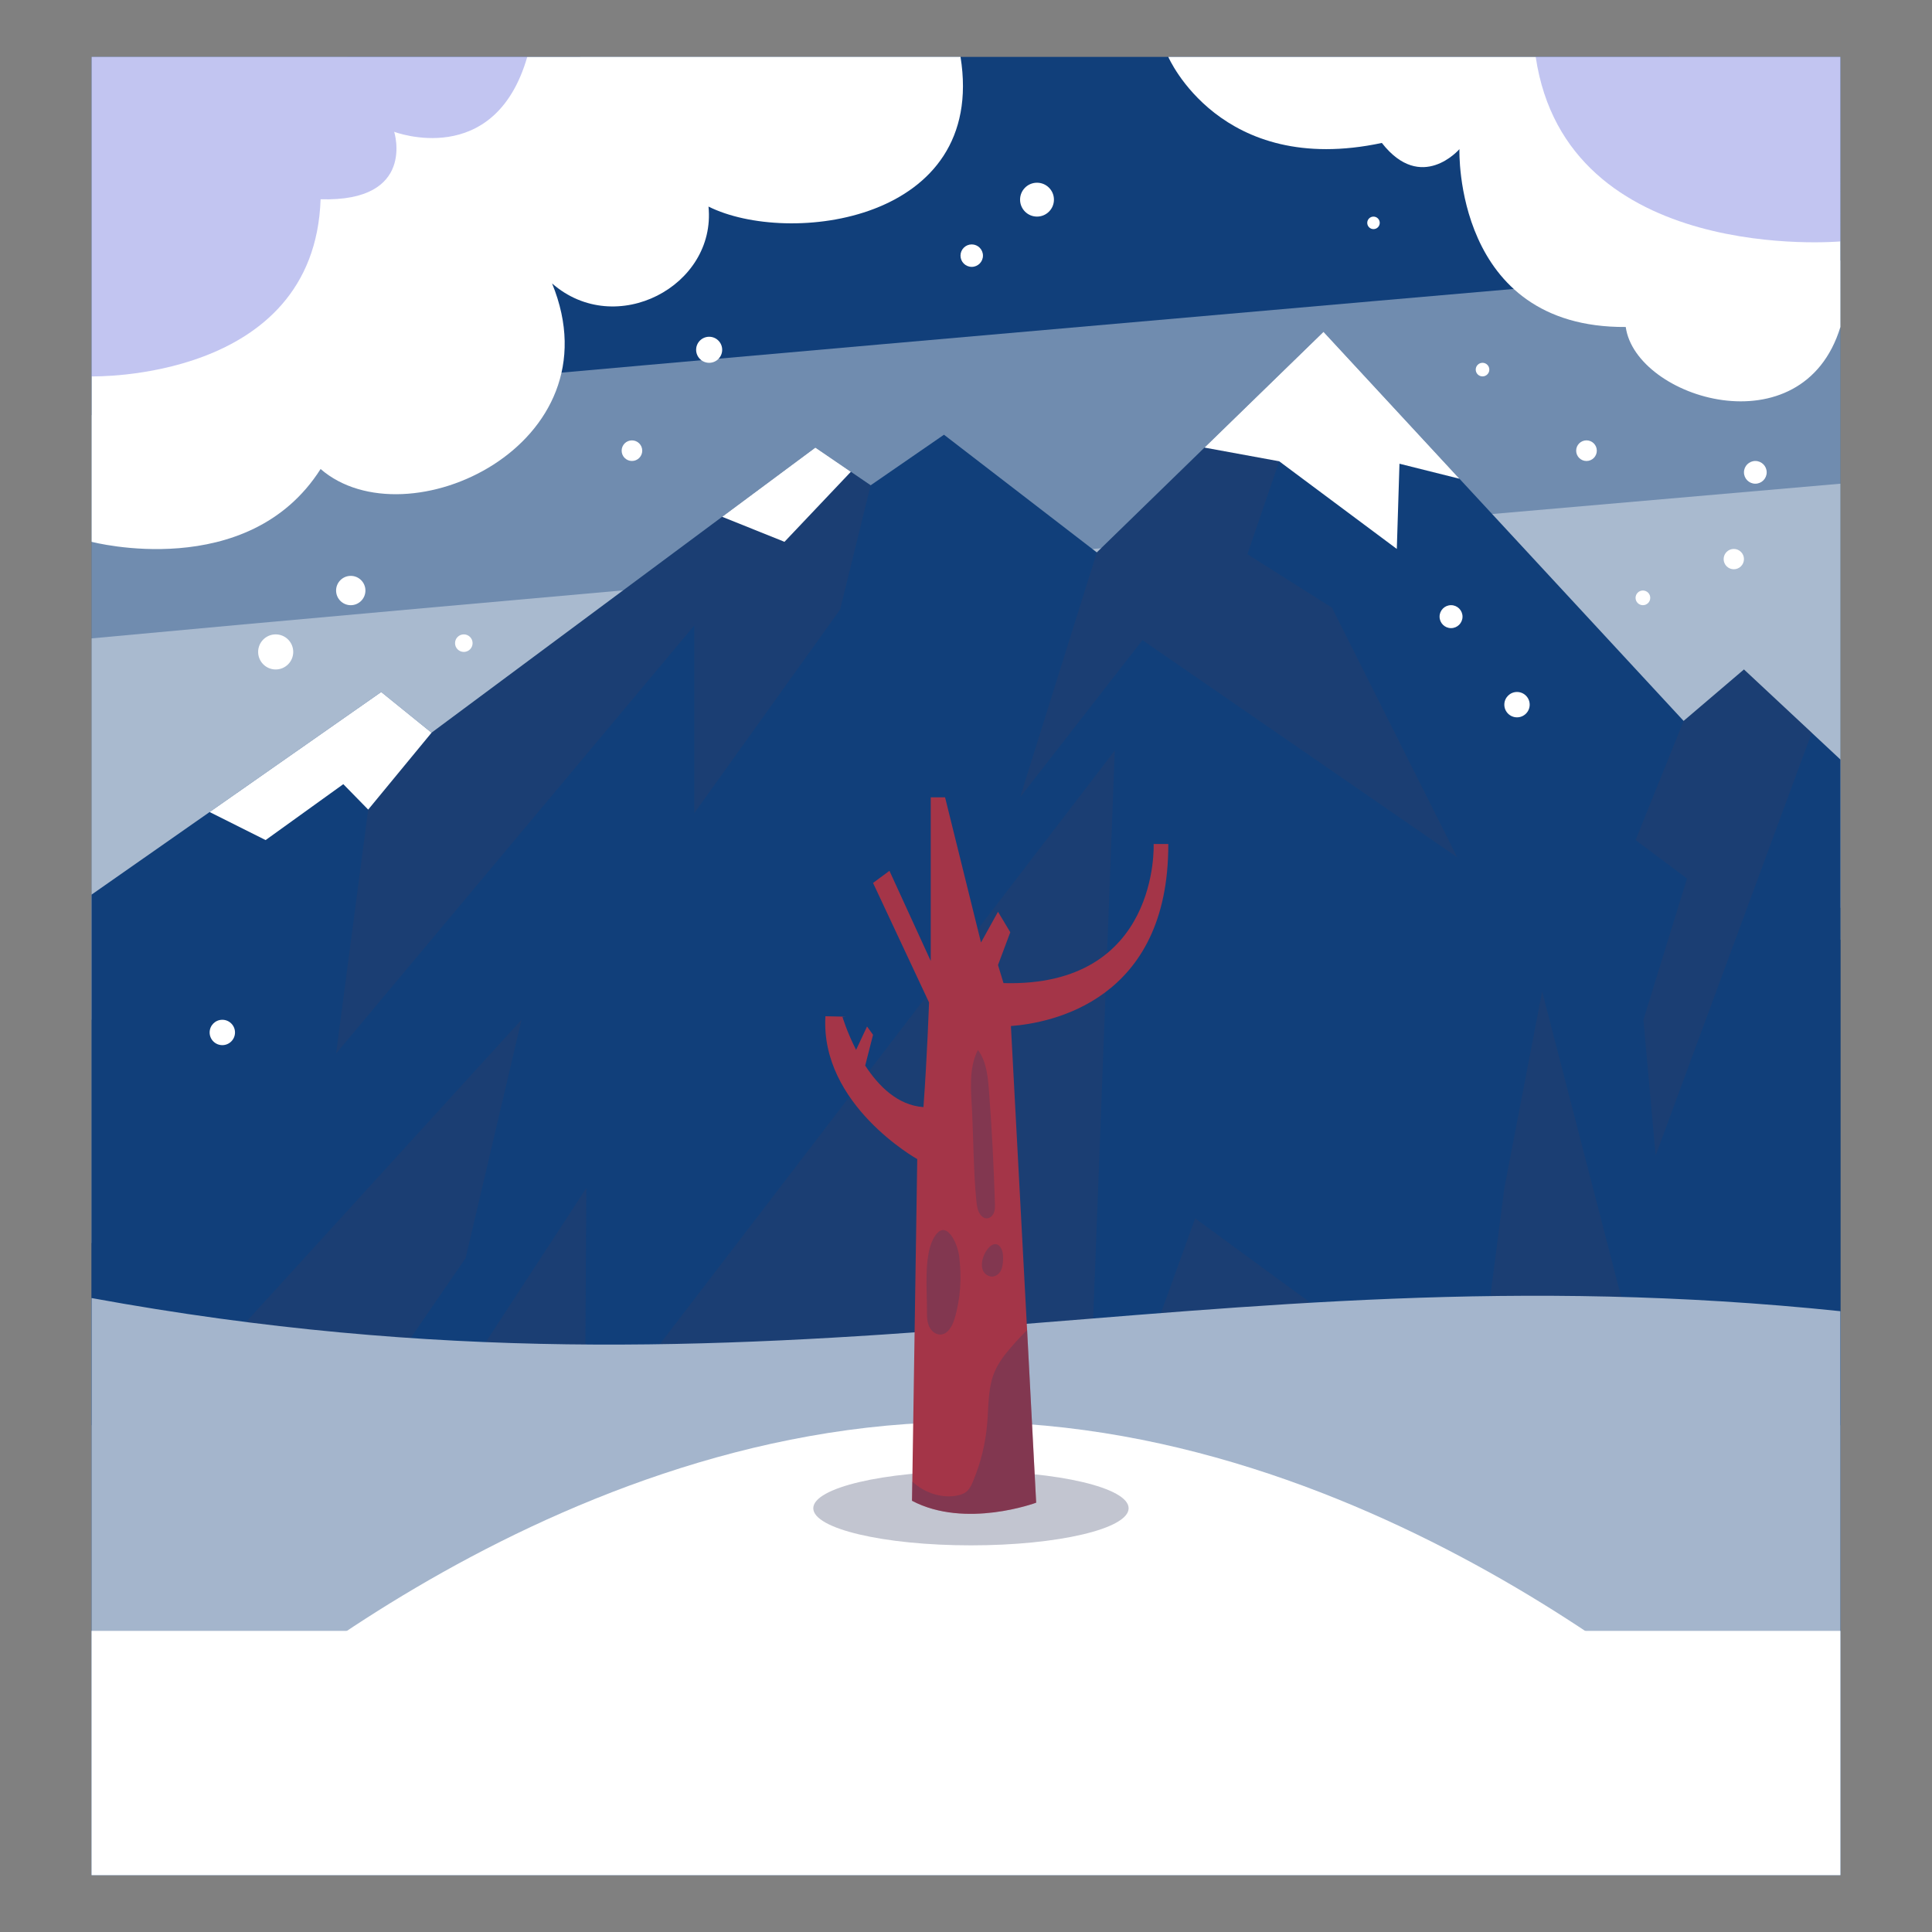 <?xml version="1.0" encoding="utf-8"?>
<!-- Generator: Adobe Illustrator 16.0.0, SVG Export Plug-In . SVG Version: 6.00 Build 0)  -->
<!DOCTYPE svg PUBLIC "-//W3C//DTD SVG 1.1//EN" "http://www.w3.org/Graphics/SVG/1.1/DTD/svg11.dtd">
<svg version="1.1" id="Layer_1" xmlns="http://www.w3.org/2000/svg" xmlns:xlink="http://www.w3.org/1999/xlink" x="0px" y="0px"
	 width="85px" height="85px" viewBox="0 0 85 85" enable-background="new 0 0 85 85" xml:space="preserve">
<rect x="0" y="0" width="85" height="85" fill="#808080" stroke="none"/>
<g>
	<g>
		<rect x="4.031" y="2.503" fill="#113F7A" width="76.939" height="79.997"/>
		<path opacity="0.4" fill="#FFFFFF" d="M80.97,11.461v28.48L4.031,44.865v-26.6C19.261,16.841,56.158,13.614,80.97,11.461z"/>
		<path opacity="0.4" fill="#FFFFFF" d="M80.97,21.281v20.062L4.031,54.687V28.086C19.261,26.662,56.158,23.435,80.97,21.281z"/>
		<polygon fill="#113F7A" points="80.971,62.704 4.029,62.704 4.029,39.359 16.772,30.445 18.986,32.237 35.873,19.692 
			38.305,21.351 41.531,19.126 48.256,24.304 58.228,14.599 74.073,31.718 76.727,29.455 80.971,33.417 		"/>
		<polyline opacity="0.3" fill="#333E63" points="27.35,61.329 49.045,33.021 47.969,61.329 		"/>
		<polyline opacity="0.3" fill="#333E63" points="47.969,66.357 52.582,53.604 62.831,61.108 54.923,67.543 64.209,67.543 
			66.185,52.27 67.848,43.619 74.634,69.856 		"/>
		<polygon opacity="0.3" fill="#333E63" points="76.727,29.455 74.073,31.718 71.958,36.96 74.222,38.651 72.304,44.865 
			72.841,50.84 79.709,32.238 		"/>
		<polyline opacity="0.3" fill="#333E63" points="6.356,63.067 22.945,44.865 20.485,55.352 15.65,62.384 18.986,62.704 
			25.797,52.27 25.736,62.247 		"/>
		<path fill="#A4B5CC" d="M80.971,82.499H4.029v-25.39c30.575,5.595,48.553-2.373,76.941,0.578V82.499z"/>
		<rect x="4.029" y="71.752" fill="#FFFFFF" width="76.941" height="10.747"/>
		<path fill="#FFFFFF" d="M76.727,77.144c0,0-15.323-14.585-34.227-14.585c-18.903,0-34.228,14.585-34.228,14.585
			c0,6.638,15.895,4.254,34.798,4.254S76.727,83.781,76.727,77.144z"/>
		<polygon opacity="0.3" fill="#333E63" points="18.986,32.237 16.199,35.619 14.787,46.35 30.546,27.517 30.546,35.774 
			36.961,26.817 38.305,21.351 35.873,19.692 		"/>
		<polygon opacity="0.3" fill="#333E63" points="58.228,14.599 48.256,24.304 44.879,35.078 50.262,28.163 64.112,37.718 
			58.602,26.736 54.88,24.384 		"/>
		<polygon fill="#FFFFFF" points="58.228,14.599 52.993,19.692 56.279,20.294 61.454,24.151 61.571,20.402 64.209,21.062 		"/>
		<polygon fill="#FFFFFF" points="35.873,19.692 31.773,22.737 34.514,23.838 37.434,20.757 		"/>
		<polygon fill="#FFFFFF" points="16.772,30.445 9.223,35.726 11.686,36.96 15.104,34.5 16.199,35.619 18.986,32.237 		"/>
		<ellipse opacity="0.3" fill="#333E63" cx="42.718" cy="66.357" rx="6.937" ry="1.632"/>
		<g>
			<path fill="#A43548" d="M51.4,37.132c-0.394,0-0.569,0-0.645,0c0,0,0.281,6.315-6.605,6.12l-0.242-0.795l0.54-1.442l-0.54-0.901
				l-0.748,1.352l-1.581-6.387h-0.631v7.198l-1.816-3.965l-0.722,0.533l2.462,5.255h0.002c-0.001,0.008-0.078,2.297-0.246,4.608
				c-1.137-0.078-1.981-0.933-2.563-1.827l0.345-1.354l-0.264-0.366l-0.481,1.029c-0.404-0.785-0.6-1.453-0.6-1.453
				s0.653,0-0.75-0.027c-0.232,3.9,4.04,6.285,4.04,6.285l-0.217,14.191l-0.014,0.842c2.356,1.242,5.463,0.084,5.463,0.084
				l-0.399-7.597l-0.712-13.374C46.224,45.009,51.421,44.038,51.4,37.132z"/>
			<path opacity="0.3" fill="#333E63" d="M40.783,57.698c-0.001,0.218,0.003,0.443,0.088,0.644c0.086,0.201,0.276,0.374,0.494,0.373
				c0.333-0.003,0.531-0.366,0.627-0.685c0.272-0.89,0.323-1.839,0.208-2.762c-0.074-0.596-0.623-1.78-1.155-0.734
				C40.644,55.33,40.789,56.821,40.783,57.698z"/>
			<path opacity="0.3" fill="#333E63" d="M42.955,52.82c0.021,0.217,0.048,0.444,0.177,0.619c0.062,0.084,0.152,0.155,0.255,0.163
				c0.146,0.014,0.28-0.102,0.337-0.237c0.056-0.136,0.054-0.288,0.048-0.435c-0.048-1.596-0.131-3.188-0.249-4.78
				c-0.048-0.646-0.091-1.423-0.498-1.955c-0.418,0.799-0.302,1.81-0.259,2.678C42.832,50.191,42.826,51.504,42.955,52.82z"/>
			<path opacity="0.3" fill="#333E63" d="M44.034,54.904c-0.413-0.701-1.347,0.999-0.477,1.25c0.17,0.048,0.354-0.057,0.449-0.206
				s0.117-0.332,0.124-0.509C44.138,55.256,44.128,55.062,44.034,54.904z"/>
			<path opacity="0.3" fill="#333E63" d="M45.588,66.111c0,0-3.107,1.158-5.463-0.084l0.014-0.842
				c0.497,0.463,1.192,0.716,1.859,0.632c0.196-0.028,0.399-0.078,0.547-0.211c0.126-0.119,0.203-0.28,0.267-0.441
				c0.344-0.82,0.554-1.69,0.624-2.574c0.062-0.765,0.028-1.558,0.33-2.253c0.169-0.393,0.428-0.729,0.701-1.045
				c0.231-0.272,0.477-0.533,0.723-0.778L45.588,66.111z"/>
		</g>
	</g>
	<path fill="#FFFFFF" d="M4.031,2.503v21.335c0,0,6.887,1.813,10.074-3.203c3.769,3.266,13.1-1.05,10.184-8.165
		c2.799,2.449,7.231,0.117,6.882-3.382c3.499,1.75,12.262,0.703,11.088-6.588C33.503,2.5,4.031,2.503,4.031,2.503z"/>
	<path fill="#FFFFFF" d="M51.4,2.503c0,0,2.281,5.302,9.396,3.786c1.737,2.224,3.413,0.272,3.413,0.272s-0.265,7.874,7.317,7.825
		c0.432,3.146,7.781,5.431,9.444,0c0-4.599-0.001-11.884-0.001-11.884H51.4z"/>
	<path opacity="0.3" fill="#333ED0" d="M4.031,2.503v14.056c0,0,9.805,0.248,10.074-7.792c4.227,0.124,3.237-2.969,3.237-2.969
		S21.757,7.49,23.198,2.5C18.579,2.5,4.031,2.503,4.031,2.503z"/>
	<path opacity="0.3" fill="#333ED0" d="M80.97,2.503v8.119c0,0-12.046,1.074-13.406-8.122C73.747,2.5,80.97,2.503,80.97,2.503z"/>
	<g>
		<circle fill="#FFFFFF" cx="12.129" cy="28.682" r="0.772"/>
		<circle fill="#FFFFFF" cx="15.432" cy="25.981" r="0.645"/>
		<circle fill="#FFFFFF" cx="20.406" cy="28.296" r="0.386"/>
		<circle fill="#FFFFFF" cx="31.2" cy="15.389" r="0.573"/>
		<circle fill="#FFFFFF" cx="27.803" cy="19.828" r="0.453"/>
		<circle fill="#FFFFFF" cx="45.624" cy="8.784" r="0.745"/>
		<circle fill="#FFFFFF" cx="9.781" cy="45.424" r="0.558"/>
		<circle fill="#FFFFFF" cx="69.799" cy="19.828" r="0.454"/>
		<circle fill="#FFFFFF" cx="65.225" cy="16.261" r="0.299"/>
		<circle fill="#FFFFFF" cx="72.281" cy="26.303" r="0.323"/>
		<circle fill="#FFFFFF" cx="77.227" cy="20.781" r="0.5"/>
		<circle fill="#FFFFFF" cx="76.28" cy="24.598" r="0.447"/>
		<circle fill="#FFFFFF" cx="60.428" cy="9.805" r="0.275"/>
		<circle fill="#FFFFFF" cx="42.752" cy="11.247" r="0.494"/>
		<circle fill="#FFFFFF" cx="66.742" cy="31.002" r="0.558"/>
		<circle fill="#FFFFFF" cx="63.84" cy="27.13" r="0.505"/>
	</g>
</g>
</svg>

